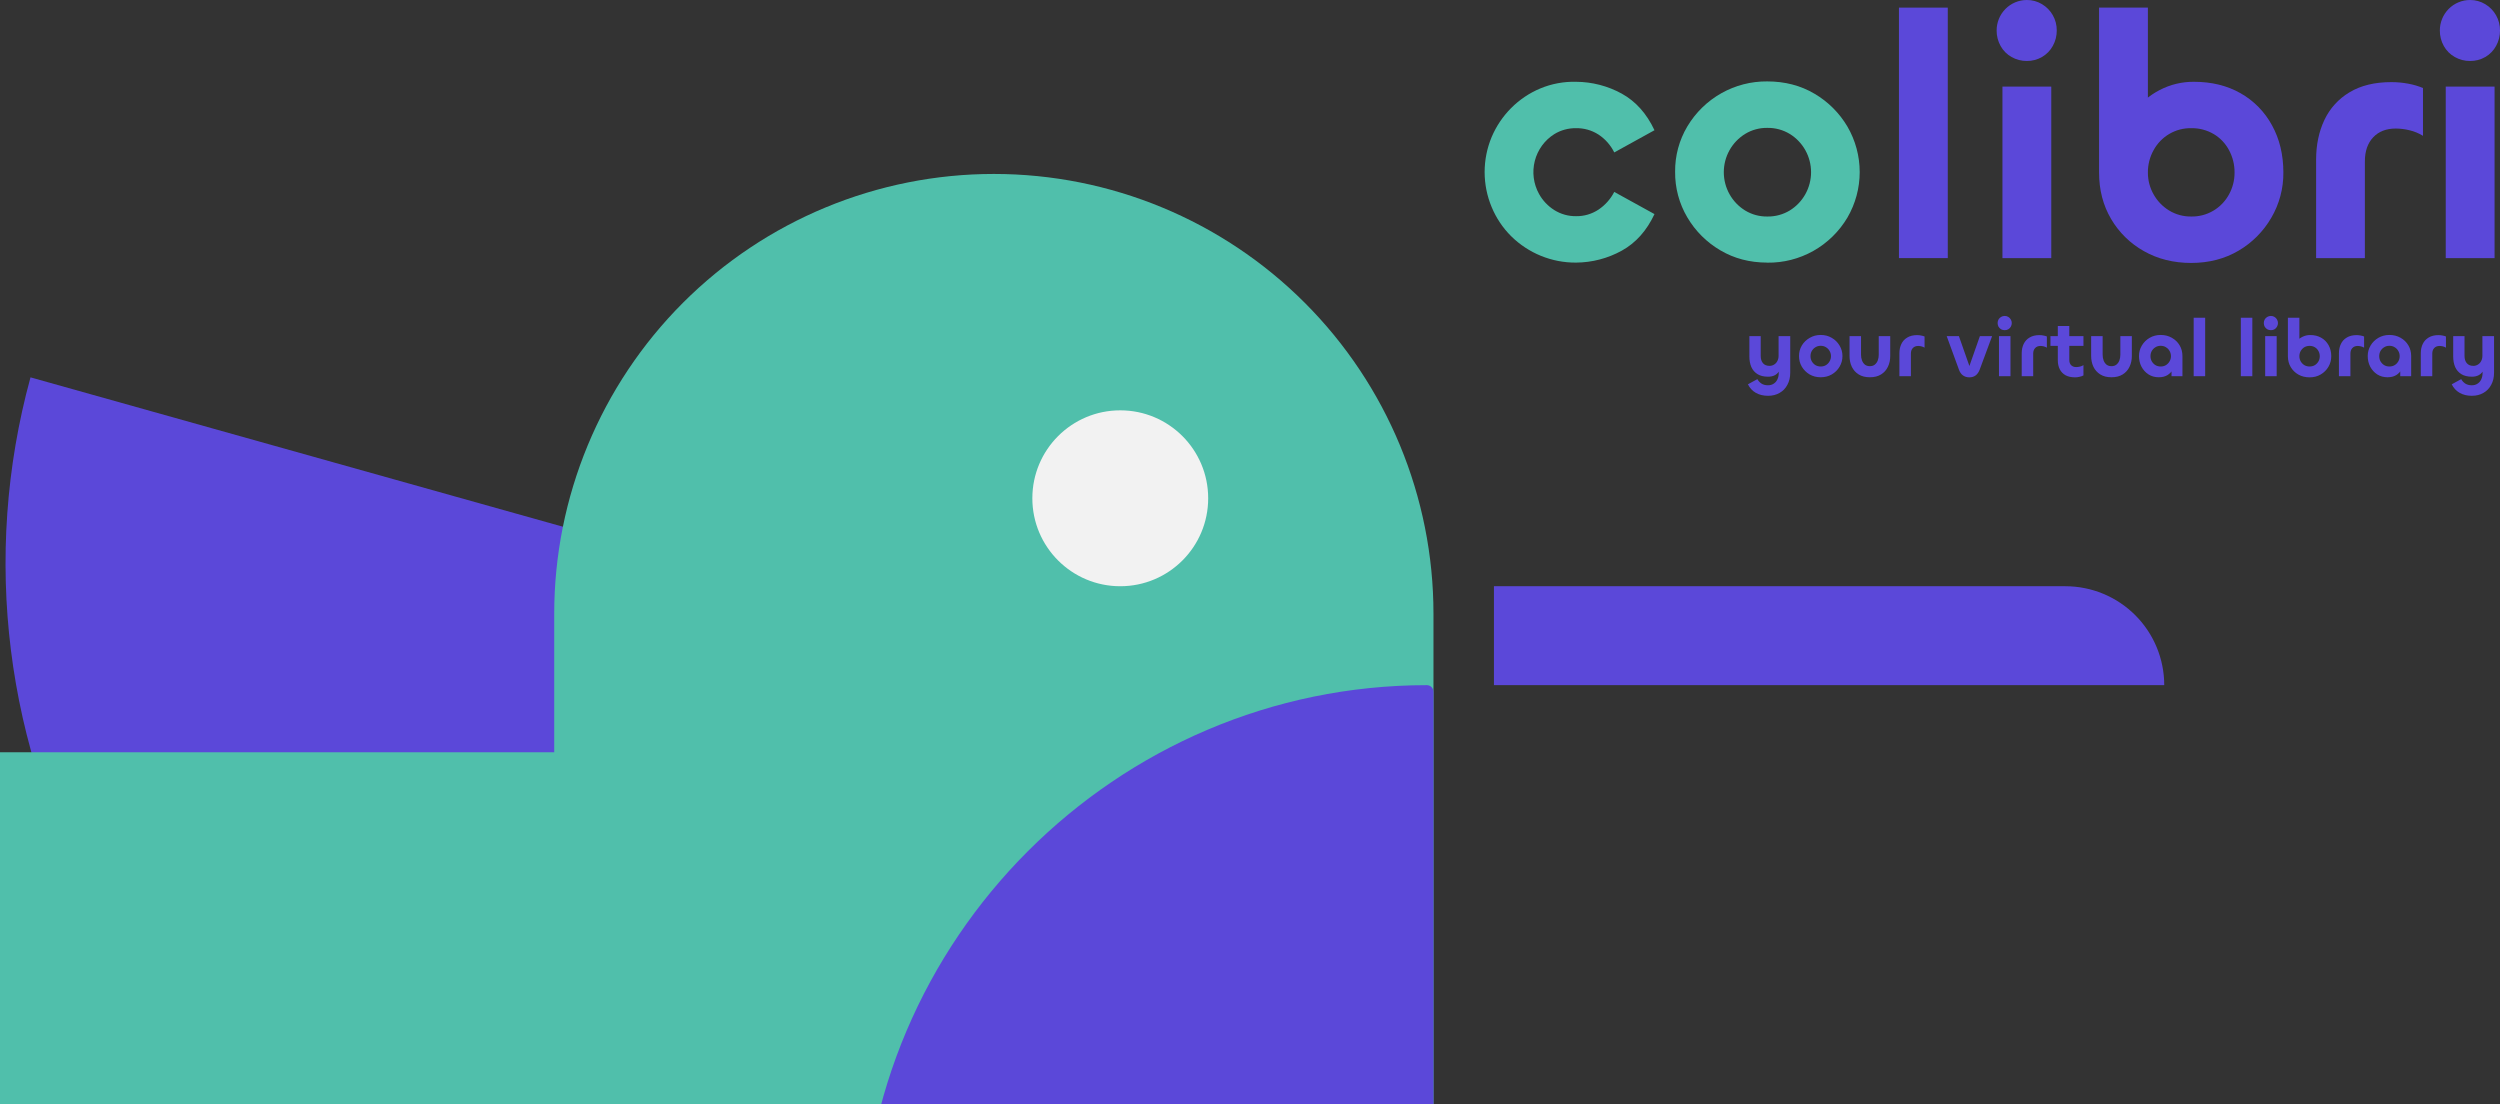 <svg width="618" height="273" viewBox="0 0 618 273" fill="none" xmlns="http://www.w3.org/2000/svg">
<rect x="0" y="0" width="618" height="273" fill="#333333" stroke="none"/>
<path d="M437.066 97.84C435.893 97.84 434.879 97.593 434.026 97.1C433.186 96.62 432.539 95.92 432.086 95L434.426 93.72C434.653 94.147 434.979 94.507 435.406 94.8C435.846 95.093 436.386 95.24 437.026 95.24C437.599 95.24 438.079 95.107 438.466 94.84C438.866 94.587 439.173 94.227 439.386 93.76C439.599 93.307 439.706 92.773 439.706 92.16V90.62L440.266 90.4C440.173 90.987 439.986 91.48 439.706 91.88C439.439 92.28 439.086 92.587 438.646 92.8C438.206 93.013 437.679 93.12 437.066 93.12C435.999 93.12 435.126 92.907 434.446 92.48C433.766 92.053 433.259 91.467 432.926 90.72C432.606 89.96 432.446 89.093 432.446 88.12V83.1H435.246V88.02C435.246 88.74 435.433 89.327 435.806 89.78C436.179 90.22 436.719 90.44 437.426 90.44C437.853 90.44 438.233 90.333 438.566 90.12C438.913 89.907 439.179 89.613 439.366 89.24C439.566 88.853 439.666 88.427 439.666 87.96V83.1H442.546V92.12C442.546 93.267 442.313 94.267 441.846 95.12C441.393 95.987 440.753 96.653 439.926 97.12C439.113 97.6 438.159 97.84 437.066 97.84ZM450.076 93.26C449.062 93.26 448.149 93.027 447.336 92.56C446.536 92.08 445.896 91.447 445.416 90.66C444.949 89.86 444.716 88.98 444.716 88.02C444.716 87.06 444.949 86.187 445.416 85.4C445.896 84.613 446.542 83.987 447.356 83.52C448.169 83.04 449.076 82.8 450.076 82.8C451.102 82.8 452.016 83.04 452.816 83.52C453.629 83.987 454.269 84.62 454.736 85.42C455.216 86.207 455.456 87.073 455.456 88.02C455.456 88.98 455.216 89.86 454.736 90.66C454.269 91.447 453.629 92.08 452.816 92.56C452.002 93.027 451.089 93.26 450.076 93.26ZM450.076 90.6C450.569 90.6 451.002 90.487 451.376 90.26C451.762 90.02 452.062 89.707 452.276 89.32C452.502 88.933 452.616 88.507 452.616 88.04C452.616 87.573 452.502 87.147 452.276 86.76C452.062 86.373 451.762 86.067 451.376 85.84C451.002 85.6 450.569 85.48 450.076 85.48C449.596 85.48 449.162 85.6 448.776 85.84C448.402 86.067 448.102 86.373 447.876 86.76C447.662 87.147 447.556 87.573 447.556 88.04C447.556 88.507 447.662 88.933 447.876 89.32C448.102 89.707 448.402 90.02 448.776 90.26C449.162 90.487 449.596 90.6 450.076 90.6ZM462.225 90.52C462.718 90.52 463.125 90.393 463.445 90.14C463.778 89.873 464.025 89.527 464.185 89.1C464.345 88.66 464.425 88.187 464.425 87.68V83.1H467.265V88.02C467.265 88.993 467.071 89.88 466.685 90.68C466.311 91.467 465.751 92.093 465.005 92.56C464.258 93.027 463.331 93.26 462.225 93.26C461.131 93.26 460.211 93.027 459.465 92.56C458.718 92.093 458.151 91.46 457.765 90.66C457.391 89.86 457.205 88.98 457.205 88.02V83.1H460.045V87.7C460.045 88.193 460.125 88.66 460.285 89.1C460.445 89.527 460.685 89.873 461.005 90.14C461.338 90.393 461.745 90.52 462.225 90.52ZM472.372 93H469.532V87.32C469.532 86.467 469.692 85.707 470.012 85.04C470.332 84.36 470.819 83.827 471.472 83.44C472.125 83.04 472.939 82.84 473.912 82.84C474.245 82.84 474.572 82.873 474.892 82.94C475.212 82.993 475.499 83.073 475.752 83.18V85.94C475.512 85.793 475.252 85.687 474.972 85.62C474.692 85.553 474.425 85.52 474.172 85.52C473.612 85.52 473.172 85.693 472.852 86.04C472.532 86.373 472.372 86.833 472.372 87.42V93ZM484.245 91.36L481.225 83.1H484.245L486.865 90.56C486.838 90.547 486.825 90.547 486.825 90.56C486.838 90.56 486.845 90.56 486.845 90.56C486.845 90.547 486.832 90.547 486.805 90.56L489.425 83.1H492.445L489.385 91.36C489.145 92 488.812 92.48 488.385 92.8C487.958 93.12 487.438 93.28 486.825 93.28C486.225 93.28 485.698 93.12 485.245 92.8C484.805 92.48 484.472 92 484.245 91.36ZM494.151 83.1H496.991V93H494.151V83.1ZM495.571 81.62C495.251 81.62 494.951 81.547 494.671 81.4C494.404 81.24 494.191 81.027 494.031 80.76C493.884 80.48 493.811 80.18 493.811 79.86C493.811 79.54 493.884 79.247 494.031 78.98C494.191 78.713 494.404 78.5 494.671 78.34C494.951 78.18 495.251 78.1 495.571 78.1C495.891 78.1 496.184 78.18 496.451 78.34C496.717 78.5 496.924 78.713 497.071 78.98C497.231 79.247 497.311 79.54 497.311 79.86C497.311 80.18 497.231 80.48 497.071 80.76C496.924 81.027 496.717 81.24 496.451 81.4C496.184 81.547 495.891 81.62 495.571 81.62ZM502.606 93H499.766V87.32C499.766 86.467 499.926 85.707 500.246 85.04C500.566 84.36 501.053 83.827 501.706 83.44C502.36 83.04 503.173 82.84 504.146 82.84C504.48 82.84 504.806 82.873 505.126 82.94C505.446 82.993 505.733 83.073 505.986 83.18V85.94C505.746 85.793 505.486 85.687 505.206 85.62C504.926 85.553 504.66 85.52 504.406 85.52C503.846 85.52 503.406 85.693 503.086 86.04C502.766 86.373 502.606 86.833 502.606 87.42V93ZM512.972 93.28C512.025 93.28 511.232 93.107 510.592 92.76C509.965 92.4 509.492 91.907 509.172 91.28C508.852 90.64 508.692 89.907 508.692 89.08V80.58H511.532V89C511.532 89.547 511.685 89.973 511.992 90.28C512.299 90.587 512.712 90.74 513.232 90.74C513.525 90.74 513.839 90.7 514.172 90.62C514.505 90.54 514.792 90.42 515.032 90.26V92.8C514.779 92.947 514.459 93.06 514.072 93.14C513.699 93.233 513.332 93.28 512.972 93.28ZM515.032 85.5H506.872V83.1H515.032V85.5ZM521.951 90.52C522.444 90.52 522.851 90.393 523.171 90.14C523.504 89.873 523.751 89.527 523.911 89.1C524.071 88.66 524.151 88.187 524.151 87.68V83.1H526.991V88.02C526.991 88.993 526.798 89.88 526.411 90.68C526.038 91.467 525.478 92.093 524.731 92.56C523.984 93.027 523.058 93.26 521.951 93.26C520.858 93.26 519.938 93.027 519.191 92.56C518.444 92.093 517.878 91.46 517.491 90.66C517.118 89.86 516.931 88.98 516.931 88.02V83.1H519.771V87.7C519.771 88.193 519.851 88.66 520.011 89.1C520.171 89.527 520.411 89.873 520.731 90.14C521.064 90.393 521.471 90.52 521.951 90.52ZM533.659 93.26C532.699 93.26 531.852 93.027 531.119 92.56C530.385 92.08 529.805 91.447 529.379 90.66C528.965 89.86 528.759 88.98 528.759 88.02C528.759 87.073 528.992 86.207 529.459 85.42C529.939 84.62 530.579 83.987 531.379 83.52C532.192 83.04 533.105 82.8 534.119 82.8C535.145 82.8 536.065 83.033 536.879 83.5C537.692 83.953 538.332 84.573 538.799 85.36C539.265 86.133 539.499 87.02 539.499 88.02V93H536.799V89.42L537.659 89.18C537.659 89.953 537.492 90.653 537.159 91.28C536.825 91.893 536.365 92.38 535.779 92.74C535.192 93.087 534.485 93.26 533.659 93.26ZM534.119 90.6C534.612 90.6 535.045 90.487 535.419 90.26C535.805 90.02 536.105 89.707 536.319 89.32C536.545 88.933 536.659 88.507 536.659 88.04C536.659 87.573 536.545 87.147 536.319 86.76C536.105 86.373 535.805 86.067 535.419 85.84C535.045 85.6 534.612 85.48 534.119 85.48C533.639 85.48 533.205 85.6 532.819 85.84C532.445 86.067 532.145 86.373 531.919 86.76C531.705 87.147 531.599 87.573 531.599 88.04C531.599 88.507 531.705 88.933 531.919 89.32C532.145 89.707 532.445 90.02 532.819 90.26C533.205 90.487 533.639 90.6 534.119 90.6ZM542.276 78.54H545.116V93H542.276V78.54ZM553.936 78.54H556.776V93H553.936V78.54ZM559.952 83.1H562.792V93H559.952V83.1ZM561.372 81.62C561.052 81.62 560.752 81.547 560.472 81.4C560.205 81.24 559.992 81.027 559.832 80.76C559.685 80.48 559.612 80.18 559.612 79.86C559.612 79.54 559.685 79.247 559.832 78.98C559.992 78.713 560.205 78.5 560.472 78.34C560.752 78.18 561.052 78.1 561.372 78.1C561.692 78.1 561.985 78.18 562.252 78.34C562.518 78.5 562.725 78.713 562.872 78.98C563.032 79.247 563.112 79.54 563.112 79.86C563.112 80.18 563.032 80.48 562.872 80.76C562.725 81.027 562.518 81.24 562.252 81.4C561.985 81.547 561.692 81.62 561.372 81.62ZM570.927 93.28C569.901 93.28 568.981 93.053 568.167 92.6C567.367 92.147 566.734 91.527 566.267 90.74C565.801 89.953 565.567 89.06 565.567 88.06V78.54H568.407V86.06L567.027 86.3C567.027 85.687 567.214 85.113 567.587 84.58C567.974 84.047 568.474 83.62 569.087 83.3C569.701 82.98 570.367 82.82 571.087 82.82C572.114 82.82 573.014 83.04 573.787 83.48C574.574 83.92 575.187 84.54 575.627 85.34C576.067 86.127 576.287 87.033 576.287 88.06C576.287 89.007 576.054 89.88 575.587 90.68C575.121 91.467 574.481 92.1 573.667 92.58C572.867 93.047 571.954 93.28 570.927 93.28ZM570.927 90.6C571.421 90.6 571.854 90.487 572.227 90.26C572.614 90.02 572.914 89.707 573.127 89.32C573.341 88.933 573.447 88.513 573.447 88.06C573.447 87.593 573.341 87.167 573.127 86.78C572.914 86.38 572.614 86.067 572.227 85.84C571.854 85.613 571.421 85.5 570.927 85.5C570.447 85.5 570.014 85.613 569.627 85.84C569.254 86.067 568.954 86.38 568.727 86.78C568.514 87.167 568.407 87.593 568.407 88.06C568.407 88.513 568.514 88.933 568.727 89.32C568.954 89.707 569.254 90.02 569.627 90.26C570.014 90.487 570.447 90.6 570.927 90.6ZM581.024 93H578.184V87.32C578.184 86.467 578.344 85.707 578.664 85.04C578.984 84.36 579.471 83.827 580.124 83.44C580.778 83.04 581.591 82.84 582.564 82.84C582.898 82.84 583.224 82.873 583.544 82.94C583.864 82.993 584.151 83.073 584.404 83.18V85.94C584.164 85.793 583.904 85.687 583.624 85.62C583.344 85.553 583.078 85.52 582.824 85.52C582.264 85.52 581.824 85.693 581.504 86.04C581.184 86.373 581.024 86.833 581.024 87.42V93ZM590.202 93.26C589.242 93.26 588.395 93.027 587.662 92.56C586.928 92.08 586.348 91.447 585.922 90.66C585.508 89.86 585.302 88.98 585.302 88.02C585.302 87.073 585.535 86.207 586.002 85.42C586.482 84.62 587.122 83.987 587.922 83.52C588.735 83.04 589.648 82.8 590.662 82.8C591.688 82.8 592.608 83.033 593.422 83.5C594.235 83.953 594.875 84.573 595.342 85.36C595.808 86.133 596.042 87.02 596.042 88.02V93H593.342V89.42L594.202 89.18C594.202 89.953 594.035 90.653 593.702 91.28C593.368 91.893 592.908 92.38 592.322 92.74C591.735 93.087 591.028 93.26 590.202 93.26ZM590.662 90.6C591.155 90.6 591.588 90.487 591.962 90.26C592.348 90.02 592.648 89.707 592.862 89.32C593.088 88.933 593.202 88.507 593.202 88.04C593.202 87.573 593.088 87.147 592.862 86.76C592.648 86.373 592.348 86.067 591.962 85.84C591.588 85.6 591.155 85.48 590.662 85.48C590.182 85.48 589.748 85.6 589.362 85.84C588.988 86.067 588.688 86.373 588.462 86.76C588.248 87.147 588.142 87.573 588.142 88.04C588.142 88.507 588.248 88.933 588.462 89.32C588.688 89.707 588.988 90.02 589.362 90.26C589.748 90.487 590.182 90.6 590.662 90.6ZM601.259 93H598.419V87.32C598.419 86.467 598.579 85.707 598.899 85.04C599.219 84.36 599.705 83.827 600.359 83.44C601.012 83.04 601.825 82.84 602.799 82.84C603.132 82.84 603.459 82.873 603.779 82.94C604.099 82.993 604.385 83.073 604.639 83.18V85.94C604.399 85.793 604.139 85.687 603.859 85.62C603.579 85.553 603.312 85.52 603.059 85.52C602.499 85.52 602.059 85.693 601.739 86.04C601.419 86.373 601.259 86.833 601.259 87.42V93ZM611.05 97.84C609.877 97.84 608.864 97.593 608.01 97.1C607.17 96.62 606.524 95.92 606.07 95L608.41 93.72C608.637 94.147 608.964 94.507 609.39 94.8C609.83 95.093 610.37 95.24 611.01 95.24C611.584 95.24 612.064 95.107 612.45 94.84C612.85 94.587 613.157 94.227 613.37 93.76C613.584 93.307 613.69 92.773 613.69 92.16V90.62L614.25 90.4C614.157 90.987 613.97 91.48 613.69 91.88C613.424 92.28 613.07 92.587 612.63 92.8C612.19 93.013 611.664 93.12 611.05 93.12C609.984 93.12 609.11 92.907 608.43 92.48C607.75 92.053 607.244 91.467 606.91 90.72C606.59 89.96 606.43 89.093 606.43 88.12V83.1H609.23V88.02C609.23 88.74 609.417 89.327 609.79 89.78C610.164 90.22 610.704 90.44 611.41 90.44C611.837 90.44 612.217 90.333 612.55 90.12C612.897 89.907 613.164 89.613 613.35 89.24C613.55 88.853 613.65 88.427 613.65 87.96V83.1H616.53V92.12C616.53 93.267 616.297 94.267 615.83 95.12C615.377 95.987 614.737 96.653 613.91 97.12C613.097 97.6 612.144 97.84 611.05 97.84Z" fill="#5B48D9"/>
<path d="M342.565 187.277C329.877 231.458 300.232 268.823 260.1 291.216C219.969 313.608 172.611 319.209 128.366 306.796C84.121 294.382 46.582 264.963 23.945 224.96C1.307 184.957 -4.59 137.62 7.54 93.283" fill="#5B48D9"/>
<path d="M311.959 185.962C311.959 232.119 293.629 276.386 261.002 309.025C228.374 341.663 184.122 359.999 137.98 359.999C91.837 359.999 47.585 341.663 14.957 309.025C-17.67 276.386 -36 232.119 -36 185.962" fill="#50BFAB"/>
<path d="M354.354 151.705V343.311H168.815C157.996 343.323 147.249 341.555 137.003 338.078V151.705C137.006 122.874 148.458 95.224 168.84 74.838C189.221 54.453 216.863 43 245.685 43V43C274.506 43 302.146 54.453 322.526 74.839C342.905 95.225 354.354 122.875 354.354 151.705Z" fill="#50BFAB"/>
<path d="M354.354 171.01V343.311H213.078V309.065C213.078 232.242 275.917 169.37 352.727 169.37C353.16 169.373 353.574 169.547 353.878 169.855C354.183 170.162 354.354 170.577 354.354 171.01Z" fill="#5B48D9"/>
<path d="M276.93 144.917C288.933 144.917 298.663 135.183 298.663 123.176C298.663 111.168 288.933 101.435 276.93 101.435C264.926 101.435 255.196 111.168 255.196 123.176C255.196 135.183 264.926 144.917 276.93 144.917Z" fill="#F2F2F2"/>
<path d="M369.302 144.916H510.554C517.037 144.916 523.255 147.492 527.84 152.078C532.424 156.665 535 162.885 535 169.37H369.302V144.916Z" fill="#5B48D9"/>
<g clip-path="url(#clip0_194_2)">
<path d="M389.61 64.915C383.607 64.962 377.831 62.611 373.545 58.377C371.491 56.327 369.858 53.889 368.741 51.202C367.592 48.458 367 45.51 367 42.532C367 39.553 367.592 36.605 368.741 33.862C369.876 31.194 371.507 28.77 373.545 26.72C375.604 24.651 378.044 23.007 380.728 21.88C383.539 20.703 386.566 20.137 389.61 20.22C393.562 20.239 397.447 21.248 400.916 23.155C404.369 25.07 407.06 28.083 408.989 32.192L399.045 37.681C398.16 35.891 396.82 34.369 395.161 33.271C393.501 32.201 391.564 31.65 389.593 31.686C387.709 31.659 385.854 32.164 384.24 33.144C381.839 34.649 380.106 37.028 379.401 39.786C378.696 42.545 379.074 45.471 380.456 47.957C381.363 49.586 382.664 50.957 384.24 51.942C385.846 52.946 387.703 53.465 389.593 53.439C391.57 53.474 393.511 52.906 395.161 51.808C396.8 50.706 398.136 49.203 399.045 47.441L408.989 52.924C407.062 57.033 404.371 60.044 400.916 61.957C397.449 63.873 393.563 64.889 389.61 64.915Z" fill="#50BFAB"/>
<path d="M436.868 64.915C432.552 64.915 428.685 63.902 425.267 61.876C421.9 59.913 419.09 57.111 417.107 53.739C415.093 50.336 414.049 46.439 414.09 42.478C414.045 38.529 415.089 34.645 417.107 31.259C419.151 27.832 422.048 25.002 425.511 23.049C428.974 21.096 432.883 20.088 436.852 20.125C441.215 20.125 445.111 21.138 448.54 23.165C451.907 25.135 454.716 27.942 456.7 31.318C458.676 34.721 459.717 38.593 459.717 42.536C459.717 46.479 458.676 50.351 456.7 53.755C454.658 57.211 451.748 60.063 448.264 62.025C444.779 63.987 440.843 64.99 436.852 64.931L436.868 64.915ZM436.868 53.523C438.826 53.561 440.756 53.042 442.435 52.026C444.042 51.036 445.37 49.646 446.291 47.99C447.212 46.334 447.696 44.467 447.696 42.569C447.696 40.671 447.212 38.804 446.291 37.148C445.37 35.492 444.042 34.102 442.435 33.111C440.756 32.095 438.826 31.577 436.868 31.614C434.937 31.584 433.037 32.103 431.385 33.111C429.778 34.102 428.45 35.492 427.529 37.148C426.608 38.804 426.124 40.671 426.124 42.569C426.124 44.467 426.608 46.334 427.529 47.99C428.45 49.646 429.778 51.036 431.385 52.026C433.037 53.035 434.937 53.553 436.868 53.523Z" fill="#50BFAB"/>
<path d="M469.421 1.885H481.491V63.803H469.421V1.885Z" fill="#5B48D9"/>
<path d="M501.042 15.074C499.718 15.084 498.414 14.747 497.258 14.095C496.114 13.457 495.172 12.506 494.539 11.353C493.891 10.19 493.556 8.877 493.568 7.544C493.565 6.553 493.756 5.572 494.13 4.656C494.504 3.74 495.054 2.908 495.749 2.207C496.443 1.506 497.269 0.95 498.177 0.571C499.085 0.193 500.059 -0.001 501.042 0C502.359 -0.012 503.653 0.344 504.781 1.028C505.894 1.691 506.817 2.635 507.458 3.767C508.109 4.914 508.444 6.216 508.429 7.537C508.441 8.87 508.106 10.184 507.458 11.346C506.833 12.491 505.907 13.44 504.781 14.089C503.644 14.746 502.353 15.086 501.042 15.074ZM495.005 21.41H507.076V63.807H495.005V21.41Z" fill="#5B48D9"/>
<path d="M541.671 65C537.308 65 533.412 64.029 529.983 62.087C526.622 60.214 523.819 57.469 521.865 54.136C519.882 50.767 518.89 46.941 518.89 42.66V1.885H530.96V34.083L525.095 35.114C525.105 32.461 525.954 29.88 527.52 27.747C529.166 25.437 531.337 23.558 533.851 22.268C536.475 20.894 539.394 20.191 542.351 20.22C546.714 20.22 550.553 21.162 553.868 23.047C557.145 24.899 559.837 27.645 561.636 30.969C563.512 34.36 564.449 38.253 564.449 42.647C564.483 46.576 563.453 50.44 561.471 53.823C559.514 57.204 556.718 60.014 553.356 61.977C549.927 63.99 546.032 64.998 541.671 65ZM541.671 53.523C543.578 53.562 545.459 53.071 547.108 52.105C548.756 51.138 550.11 49.734 551.019 48.044C551.926 46.393 552.395 44.534 552.382 42.647C552.398 40.72 551.929 38.821 551.019 37.126C550.146 35.474 548.838 34.096 547.239 33.144C545.551 32.153 543.625 31.648 541.671 31.686C539.775 31.651 537.906 32.139 536.265 33.098C534.625 34.057 533.276 35.45 532.365 37.126C531.429 38.812 530.944 40.715 530.96 42.647C530.948 44.54 531.433 46.402 532.365 48.044C533.279 49.681 534.595 51.052 536.188 52.026C537.84 53.035 539.74 53.553 541.671 53.523Z" fill="#5B48D9"/>
<path d="M584.595 63.803H572.541V39.48C572.541 35.828 573.221 32.559 574.581 29.674C575.921 26.816 578.083 24.43 580.786 22.825C583.563 21.142 587.016 20.301 591.144 20.301C592.541 20.299 593.936 20.427 595.31 20.686C596.562 20.911 597.787 21.27 598.964 21.755V33.574C597.938 32.944 596.819 32.482 595.649 32.204C594.536 31.927 593.394 31.783 592.247 31.774C589.874 31.774 588.004 32.502 586.638 33.959C585.272 35.416 584.592 37.4 584.599 39.911L584.595 63.803Z" fill="#5B48D9"/>
<path d="M610.604 15.074C609.28 15.085 607.977 14.748 606.823 14.095C605.679 13.456 604.736 12.506 604.101 11.353C603.453 10.19 603.119 8.877 603.13 7.544C603.126 6.553 603.317 5.572 603.692 4.656C604.066 3.74 604.616 2.908 605.31 2.207C606.005 1.506 606.83 0.95 607.739 0.571C608.647 0.193 609.621 -0.001 610.604 0C611.921 -0.011 613.216 0.344 614.346 1.028C615.469 1.697 616.397 2.652 617.039 3.796C617.68 4.941 618.012 6.236 618 7.55C618.011 8.883 617.676 10.196 617.029 11.359C616.404 12.504 615.478 13.453 614.352 14.102C613.21 14.755 611.917 15.091 610.604 15.074ZM604.586 21.41H616.657V63.807H604.586V21.41Z" fill="#5B48D9"/>
</g>
<defs>
<clipPath id="clip0_194_2">
<rect width="251" height="65" fill="white" transform="translate(367)"/>
</clipPath>
</defs>
</svg>
